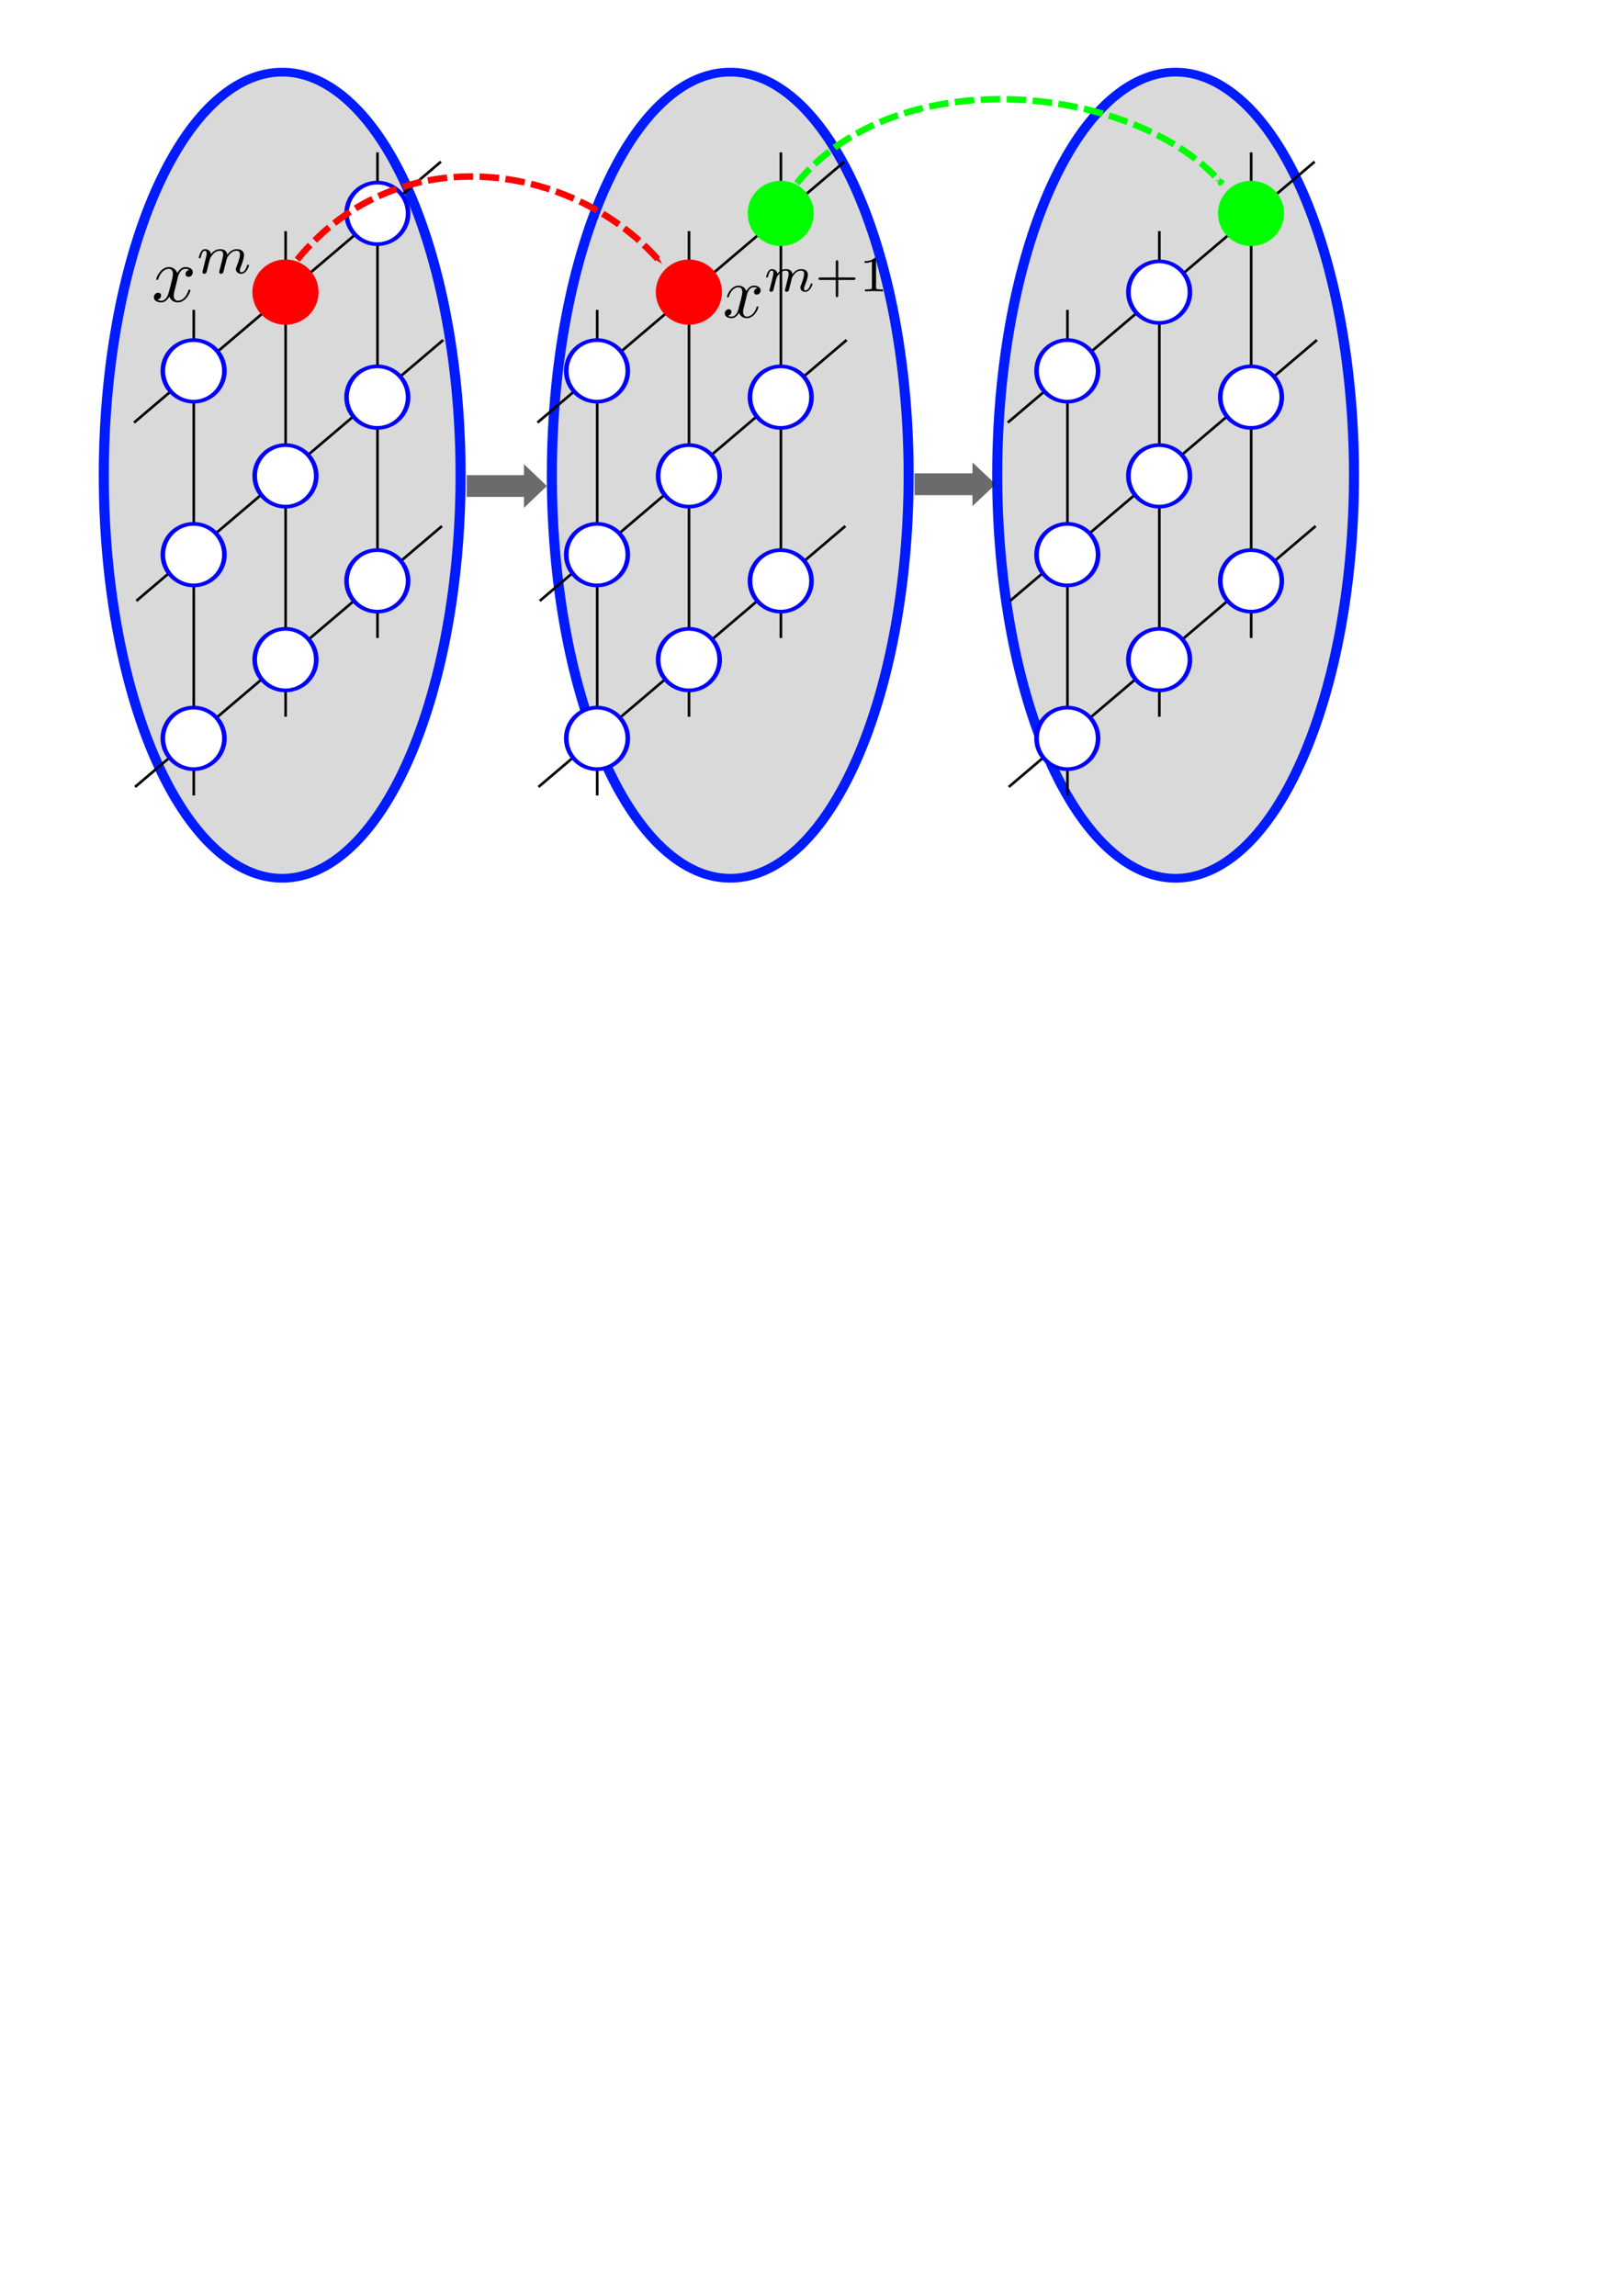 <?xml version="1.0" encoding="UTF-8" standalone="no"?>
<!-- Created with Inkscape (http://www.inkscape.org/) -->

<svg
   xmlns:ns0="http://www.iki.fi/pav/software/textext/"
   xmlns:dc="http://purl.org/dc/elements/1.1/"
   xmlns:cc="http://creativecommons.org/ns#"
   xmlns:rdf="http://www.w3.org/1999/02/22-rdf-syntax-ns#"
   xmlns:svg="http://www.w3.org/2000/svg"
   xmlns="http://www.w3.org/2000/svg"
   xmlns:sodipodi="http://sodipodi.sourceforge.net/DTD/sodipodi-0.dtd"
   xmlns:inkscape="http://www.inkscape.org/namespaces/inkscape"
   width="744.094"
   height="1052.362"
   id="svg2"
   version="1.1"
   inkscape:version="0.48.3.1 r9886"
   sodipodi:docname="imagechain_mcmc.svg">
  <sodipodi:namedview
     id="base"
     pagecolor="#ffffff"
     bordercolor="#666666"
     borderopacity="1.0"
     inkscape:pageopacity="0.0"
     inkscape:pageshadow="2"
     inkscape:zoom="1.1409259"
     inkscape:cx="259.52394"
     inkscape:cy="734.75101"
     inkscape:document-units="px"
     inkscape:current-layer="layer1"
     showgrid="true"
     showguides="false"
     inkscape:snap-global="false"
     inkscape:window-width="1680"
     inkscape:window-height="1028"
     inkscape:window-x="0"
     inkscape:window-y="0"
     inkscape:window-maximized="1">
    <inkscape:grid
       type="xygrid"
       id="grid2985" />
  </sodipodi:namedview>
  <defs
     id="defs4">
    <marker
       inkscape:stockid="Arrow1Mend"
       orient="auto"
       refY="0.0"
       refX="0.0"
       id="Arrow1Mend"
       style="overflow:visible;">
      <path
         id="path4908"
         d="M 0.0,0.0 L 5.0,-5.0 L -12.5,0.0 L 5.0,5.0 L 0.0,0.0 z "
         style="fill-rule:evenodd;stroke:#000000;stroke-width:1.0pt;"
         transform="scale(0.4) rotate(180) translate(10,0)" />
    </marker>
    <marker
       inkscape:stockid="Arrow1Lend"
       orient="auto"
       refY="0.0"
       refX="0.0"
       id="Arrow1Lend"
       style="overflow:visible;">
      <path
         id="path4902"
         d="M 0.0,0.0 L 5.0,-5.0 L -12.5,0.0 L 5.0,5.0 L 0.0,0.0 z "
         style="fill-rule:evenodd;stroke:#000000;stroke-width:1.0pt;"
         transform="scale(0.8) rotate(180) translate(12.5,0)" />
    </marker>
    <marker
       inkscape:stockid="Arrow1MendE"
       orient="auto"
       refY="0.0"
       refX="0.0"
       id="Arrow1MendE"
       style="overflow:visible;">
      <path
         id="path6054"
         d="M 0.0,0.0 L 5.0,-5.0 L -12.5,0.0 L 5.0,5.0 L 0.0,0.0 z "
         style="stroke:#ff0000;stroke-width:1.0pt;fill:#ff0000;fill-rule:evenodd"
         transform="scale(0.4) rotate(180) translate(10,0)" />
    </marker>
    <marker
       inkscape:stockid="Arrow1MendE"
       orient="auto"
       refY="0"
       refX="0"
       id="Arrow1MendE-9"
       style="overflow:visible">
      <path
         id="path6054-3"
         d="M 0,0 5,-5 -12.5,0 5,5 0,0 z"
         style="fill:#ff0000;fill-rule:evenodd;stroke:#ff0000;stroke-width:1pt"
         transform="matrix(-0.4,0,0,-0.4,-4,0)"
         inkscape:connector-curvature="0" />
    </marker>
    <marker
       inkscape:stockid="Arrow1MendEK"
       orient="auto"
       refY="0.0"
       refX="0.0"
       id="Arrow1MendEK"
       style="overflow:visible;">
      <path
         id="path6197"
         d="M 0.0,0.0 L 5.0,-5.0 L -12.5,0.0 L 5.0,5.0 L 0.0,0.0 z "
         style="fill-rule:evenodd;stroke:#00ff00;stroke-width:1.0pt;fill:#00ff00"
         transform="scale(0.4) rotate(180) translate(10,0)" />
    </marker>
  </defs>
  <g
     inkscape:label="Layer 1"
     inkscape:groupmode="layer"
     id="layer1">
    <path
       sodipodi:type="arc"
       style="opacity:1;fill:#000000;fill-opacity:0.15;stroke:#001bff;stroke-width:4;stroke-miterlimit:4;stroke-opacity:1;stroke-dasharray:none;stroke-dashoffset:0"
       id="path3040-8"
       sodipodi:cx="213.86139"
       sodipodi:cy="201.29904"
       sodipodi:rx="70.994972"
       sodipodi:ry="184.93752"
       d="m 284.856,201.299 a 70.995,184.938 0 1 1 -141.99,0 70.995,184.938 0 1 1 141.99,0 z"
       transform="matrix(1.152,0,0,0.999,88.429,16.724)" />
    <path
       sodipodi:type="arc"
       style="opacity:1;fill:#000000;fill-opacity:0.15;stroke:#001bff;stroke-width:4;stroke-miterlimit:4;stroke-opacity:1;stroke-dasharray:none;stroke-dashoffset:0"
       id="path3040-2"
       sodipodi:cx="213.86139"
       sodipodi:cy="201.29904"
       sodipodi:rx="70.994972"
       sodipodi:ry="184.93752"
       d="m 284.856,201.299 a 70.995,184.938 0 1 1 -141.99,0 70.995,184.938 0 1 1 141.99,0 z"
       transform="matrix(1.152,0,0,0.999,292.611,16.724)" />
    <path
       sodipodi:type="arc"
       style="opacity:1;fill:#000000;fill-opacity:0.15;stroke:#001bff;stroke-width:4;stroke-miterlimit:4;stroke-opacity:1;stroke-dasharray:none;stroke-dashoffset:0"
       id="path3040"
       sodipodi:cx="213.86139"
       sodipodi:cy="201.29904"
       sodipodi:rx="70.994972"
       sodipodi:ry="184.93752"
       d="m 284.856,201.299 a 70.995,184.938 0 1 1 -141.99,0 70.995,184.938 0 1 1 141.99,0 z"
       transform="matrix(1.152,0,0,0.999,-116.993,16.724)" />
    <path
       style="fill:none;stroke:#000000;stroke-width:1.203;stroke-linecap:butt;stroke-linejoin:miter;stroke-miterlimit:4;stroke-opacity:1;stroke-dasharray:none"
       d="M 203.205,155.86 62.516,275.434"
       id="path3844-8"
       inkscape:connector-curvature="0" />
    <path
       style="fill:none;stroke:#000000;stroke-width:1.203;stroke-linecap:butt;stroke-linejoin:miter;stroke-miterlimit:4;stroke-opacity:1;stroke-dasharray:none"
       d="M 202.151,74.129 61.461,193.702"
       id="path3844-3"
       inkscape:connector-curvature="0" />
    <path
       style="fill:none;stroke:#000000;stroke-width:1.203;stroke-linecap:butt;stroke-linejoin:miter;stroke-miterlimit:4;stroke-opacity:1;stroke-dasharray:none"
       d="M 202.612,241.15 61.922,360.723"
       id="path3844"
       inkscape:connector-curvature="0" />
    <path
       style="fill:#ff0000;fill-opacity:1;stroke:#000000;stroke-width:1.203;stroke-linecap:butt;stroke-linejoin:miter;stroke-miterlimit:4;stroke-opacity:1;stroke-dasharray:none"
       d="m 173.061,292.44 0,-222.596"
       id="path3817-3"
       inkscape:connector-curvature="0" />
    <path
       sodipodi:type="arc"
       style="fill:#ffffff;fill-opacity:1;stroke:#0000ff;stroke-width:3;stroke-miterlimit:4;stroke-opacity:1;stroke-dasharray:none;stroke-dashoffset:0"
       id="path2987-9"
       sodipodi:cx="225"
       sodipodi:cy="262.36218"
       sodipodi:rx="25"
       sodipodi:ry="20"
       d="m 250,262.362 a 25,20 0 1 1 -50,0 25,20 0 1 1 50,0 z"
       transform="matrix(0,-0.564,-0.705,0,357.958,393.166)" />
    <path
       style="fill:#ff0000;fill-opacity:1;stroke:#000000;stroke-width:1.203;stroke-linecap:butt;stroke-linejoin:miter;stroke-miterlimit:4;stroke-opacity:1;stroke-dasharray:none"
       d="m 130.949,328.536 0,-222.596"
       id="path3817-1"
       inkscape:connector-curvature="0" />
    <path
       style="fill:#ff0000;fill-opacity:1;stroke:#000000;stroke-width:1.203;stroke-linecap:butt;stroke-linejoin:miter;stroke-miterlimit:4;stroke-opacity:1;stroke-dasharray:none"
       d="m 88.836,364.633 0,-222.596"
       id="path3817"
       inkscape:connector-curvature="0" />
    <path
       sodipodi:type="arc"
       style="fill:#ffffff;fill-opacity:1;stroke:#0000ff;stroke-width:3;stroke-miterlimit:4;stroke-opacity:1;stroke-dasharray:none;stroke-dashoffset:0"
       id="path2987-3"
       sodipodi:cx="225"
       sodipodi:cy="262.36218"
       sodipodi:rx="25"
       sodipodi:ry="20"
       d="m 250,262.362 a 25,20 0 1 1 -50,0 25,20 0 1 1 50,0 z"
       transform="matrix(0,-0.564,-0.705,0,315.846,429.263)" />
    <path
       sodipodi:type="arc"
       style="fill:#ffffff;fill-opacity:1;stroke:#0000ff;stroke-width:3;stroke-miterlimit:4;stroke-opacity:1;stroke-dasharray:none;stroke-dashoffset:0"
       id="path2987-8-9"
       sodipodi:cx="225"
       sodipodi:cy="262.36218"
       sodipodi:rx="25"
       sodipodi:ry="20"
       d="m 250,262.362 a 25,20 0 1 1 -50,0 25,20 0 1 1 50,0 z"
       transform="matrix(0,-0.564,-0.705,0,315.846,345.037)" />
    <path
       sodipodi:type="arc"
       style="fill:#ff0000;fill-opacity:1;stroke:#ff0000;stroke-width:3;stroke-miterlimit:4;stroke-opacity:1;stroke-dasharray:none;stroke-dashoffset:0"
       id="path2987-4-2"
       sodipodi:cx="225"
       sodipodi:cy="262.36218"
       sodipodi:rx="25"
       sodipodi:ry="20"
       d="m 250,262.362 a 25,20 0 1 1 -50,0 25,20 0 1 1 50,0 z"
       transform="matrix(0,-0.564,-0.705,0,315.846,260.811)" />
    <path
       sodipodi:type="arc"
       style="fill:#ffffff;fill-opacity:1;stroke:#0000ff;stroke-width:3;stroke-miterlimit:4;stroke-opacity:1;stroke-dasharray:none;stroke-dashoffset:0"
       id="path2987-8-8"
       sodipodi:cx="225"
       sodipodi:cy="262.36218"
       sodipodi:rx="25"
       sodipodi:ry="20"
       d="m 250,262.362 a 25,20 0 1 1 -50,0 25,20 0 1 1 50,0 z"
       transform="matrix(0,-0.564,-0.705,0,357.958,308.94)" />
    <path
       sodipodi:type="arc"
       style="fill:#ffffff;fill-opacity:1;stroke:#0000ff;stroke-width:3;stroke-miterlimit:4;stroke-opacity:1;stroke-dasharray:none;stroke-dashoffset:0"
       id="path2987-4-0"
       sodipodi:cx="225"
       sodipodi:cy="262.36218"
       sodipodi:rx="25"
       sodipodi:ry="20"
       d="m 250,262.362 a 25,20 0 1 1 -50,0 25,20 0 1 1 50,0 z"
       transform="matrix(0,-0.564,-0.705,0,357.958,224.714)" />
    <path
       sodipodi:type="arc"
       style="fill:#ffffff;fill-opacity:1;stroke:#0000ff;stroke-width:3;stroke-miterlimit:4;stroke-opacity:1;stroke-dasharray:none;stroke-dashoffset:0"
       id="path2987"
       sodipodi:cx="225"
       sodipodi:cy="262.36218"
       sodipodi:rx="25"
       sodipodi:ry="20"
       d="m 250,262.362 a 25,20 0 1 1 -50,0 25,20 0 1 1 50,0 z"
       transform="matrix(0,-0.564,-0.705,0,273.733,465.359)" />
    <path
       sodipodi:type="arc"
       style="fill:#ffffff;fill-opacity:1;stroke:#0000ff;stroke-width:3;stroke-miterlimit:4;stroke-opacity:1;stroke-dasharray:none;stroke-dashoffset:0"
       id="path2987-8"
       sodipodi:cx="225"
       sodipodi:cy="262.36218"
       sodipodi:rx="25"
       sodipodi:ry="20"
       d="m 250,262.362 a 25,20 0 1 1 -50,0 25,20 0 1 1 50,0 z"
       transform="matrix(0,-0.564,-0.705,0,273.733,381.134)" />
    <path
       sodipodi:type="arc"
       style="fill:#ffffff;fill-opacity:1;stroke:#0000ff;stroke-width:3;stroke-miterlimit:4;stroke-opacity:1;stroke-dasharray:none;stroke-dashoffset:0"
       id="path2987-4"
       sodipodi:cx="225"
       sodipodi:cy="262.36218"
       sodipodi:rx="25"
       sodipodi:ry="20"
       d="m 250,262.362 a 25,20 0 1 1 -50,0 25,20 0 1 1 50,0 z"
       transform="matrix(0,-0.564,-0.705,0,273.733,296.908)" />
    <path
       style="fill:none;stroke:#000000;stroke-width:1.203;stroke-linecap:butt;stroke-linejoin:miter;stroke-miterlimit:4;stroke-opacity:1;stroke-dasharray:none"
       d="M 388.158,155.86 247.469,275.434"
       id="path3844-8-1"
       inkscape:connector-curvature="0" />
    <path
       style="fill:none;stroke:#000000;stroke-width:1.203;stroke-linecap:butt;stroke-linejoin:miter;stroke-miterlimit:4;stroke-opacity:1;stroke-dasharray:none"
       d="M 387.104,74.129 246.414,193.702"
       id="path3844-3-7"
       inkscape:connector-curvature="0" />
    <path
       style="fill:none;stroke:#000000;stroke-width:1.203;stroke-linecap:butt;stroke-linejoin:miter;stroke-miterlimit:4;stroke-opacity:1;stroke-dasharray:none"
       d="M 387.565,241.15 246.875,360.723"
       id="path3844-6"
       inkscape:connector-curvature="0" />
    <path
       style="fill:#ff0000;fill-opacity:1;stroke:#000000;stroke-width:1.203;stroke-linecap:butt;stroke-linejoin:miter;stroke-miterlimit:4;stroke-opacity:1;stroke-dasharray:none"
       d="m 358.014,292.44 0,-222.596"
       id="path3817-3-1"
       inkscape:connector-curvature="0" />
    <path
       sodipodi:type="arc"
       style="fill:#ffffff;fill-opacity:1;stroke:#0000ff;stroke-width:3;stroke-miterlimit:4;stroke-opacity:1;stroke-dasharray:none;stroke-dashoffset:0"
       id="path2987-9-2"
       sodipodi:cx="225"
       sodipodi:cy="262.36218"
       sodipodi:rx="25"
       sodipodi:ry="20"
       d="m 250,262.362 a 25,20 0 1 1 -50,0 25,20 0 1 1 50,0 z"
       transform="matrix(0,-0.564,-0.705,0,542.911,393.166)" />
    <path
       style="fill:#ff0000;fill-opacity:1;stroke:#000000;stroke-width:1.203;stroke-linecap:butt;stroke-linejoin:miter;stroke-miterlimit:4;stroke-opacity:1;stroke-dasharray:none"
       d="m 315.902,328.536 0,-222.596"
       id="path3817-1-6"
       inkscape:connector-curvature="0" />
    <path
       style="fill:#ff0000;fill-opacity:1;stroke:#000000;stroke-width:1.203;stroke-linecap:butt;stroke-linejoin:miter;stroke-miterlimit:4;stroke-opacity:1;stroke-dasharray:none"
       d="m 273.789,364.633 0,-222.596"
       id="path3817-0"
       inkscape:connector-curvature="0" />
    <path
       sodipodi:type="arc"
       style="fill:#ffffff;fill-opacity:1;stroke:#0000ff;stroke-width:3;stroke-miterlimit:4;stroke-opacity:1;stroke-dasharray:none;stroke-dashoffset:0"
       id="path2987-3-3"
       sodipodi:cx="225"
       sodipodi:cy="262.36218"
       sodipodi:rx="25"
       sodipodi:ry="20"
       d="m 250,262.362 a 25,20 0 1 1 -50,0 25,20 0 1 1 50,0 z"
       transform="matrix(0,-0.564,-0.705,0,500.799,429.263)" />
    <path
       sodipodi:type="arc"
       style="fill:#ffffff;fill-opacity:1;stroke:#0000ff;stroke-width:3;stroke-miterlimit:4;stroke-opacity:1;stroke-dasharray:none;stroke-dashoffset:0"
       id="path2987-8-9-1"
       sodipodi:cx="225"
       sodipodi:cy="262.36218"
       sodipodi:rx="25"
       sodipodi:ry="20"
       d="m 250,262.362 a 25,20 0 1 1 -50,0 25,20 0 1 1 50,0 z"
       transform="matrix(0,-0.564,-0.705,0,500.799,345.037)" />
    <path
       sodipodi:type="arc"
       style="fill:#ff0000;fill-opacity:1;stroke:#ff0000;stroke-width:3;stroke-miterlimit:4;stroke-opacity:1;stroke-dasharray:none;stroke-dashoffset:0"
       id="path2987-4-2-1"
       sodipodi:cx="225"
       sodipodi:cy="262.36218"
       sodipodi:rx="25"
       sodipodi:ry="20"
       d="m 250,262.362 a 25,20 0 1 1 -50,0 25,20 0 1 1 50,0 z"
       transform="matrix(0,-0.564,-0.705,0,500.799,260.811)" />
    <path
       sodipodi:type="arc"
       style="fill:#ffffff;fill-opacity:1;stroke:#0000ff;stroke-width:3;stroke-miterlimit:4;stroke-opacity:1;stroke-dasharray:none;stroke-dashoffset:0"
       id="path2987-8-8-9"
       sodipodi:cx="225"
       sodipodi:cy="262.36218"
       sodipodi:rx="25"
       sodipodi:ry="20"
       d="m 250,262.362 a 25,20 0 1 1 -50,0 25,20 0 1 1 50,0 z"
       transform="matrix(0,-0.564,-0.705,0,542.911,308.94)" />
    <path
       sodipodi:type="arc"
       style="fill:#00ff00;fill-opacity:1;stroke:#00ff00;stroke-width:3;stroke-miterlimit:4;stroke-opacity:1;stroke-dasharray:none;stroke-dashoffset:0"
       id="path2987-4-0-8"
       sodipodi:cx="225"
       sodipodi:cy="262.36218"
       sodipodi:rx="25"
       sodipodi:ry="20"
       d="m 250,262.362 a 25,20 0 1 1 -50,0 25,20 0 1 1 50,0 z"
       transform="matrix(0,-0.564,-0.705,0,542.911,224.714)" />
    <path
       sodipodi:type="arc"
       style="fill:#ffffff;fill-opacity:1;stroke:#0000ff;stroke-width:3;stroke-miterlimit:4;stroke-opacity:1;stroke-dasharray:none;stroke-dashoffset:0"
       id="path2987-84"
       sodipodi:cx="225"
       sodipodi:cy="262.36218"
       sodipodi:rx="25"
       sodipodi:ry="20"
       d="m 250,262.362 a 25,20 0 1 1 -50,0 25,20 0 1 1 50,0 z"
       transform="matrix(0,-0.564,-0.705,0,458.686,465.359)" />
    <path
       sodipodi:type="arc"
       style="fill:#ffffff;fill-opacity:1;stroke:#0000ff;stroke-width:3;stroke-miterlimit:4;stroke-opacity:1;stroke-dasharray:none;stroke-dashoffset:0"
       id="path2987-8-5"
       sodipodi:cx="225"
       sodipodi:cy="262.36218"
       sodipodi:rx="25"
       sodipodi:ry="20"
       d="m 250,262.362 a 25,20 0 1 1 -50,0 25,20 0 1 1 50,0 z"
       transform="matrix(0,-0.564,-0.705,0,458.686,381.134)" />
    <path
       sodipodi:type="arc"
       style="fill:#ffffff;fill-opacity:1;stroke:#0000ff;stroke-width:3;stroke-miterlimit:4;stroke-opacity:1;stroke-dasharray:none;stroke-dashoffset:0"
       id="path2987-4-6"
       sodipodi:cx="225"
       sodipodi:cy="262.36218"
       sodipodi:rx="25"
       sodipodi:ry="20"
       d="m 250,262.362 a 25,20 0 1 1 -50,0 25,20 0 1 1 50,0 z"
       transform="matrix(0,-0.564,-0.705,0,458.686,296.908)" />
    <path
       style="fill:none;stroke:#000000;stroke-width:1.203;stroke-linecap:butt;stroke-linejoin:miter;stroke-miterlimit:4;stroke-opacity:1;stroke-dasharray:none"
       d="M 603.773,155.86 463.083,275.434"
       id="path3844-8-0"
       inkscape:connector-curvature="0" />
    <path
       style="fill:none;stroke:#000000;stroke-width:1.203;stroke-linecap:butt;stroke-linejoin:miter;stroke-miterlimit:4;stroke-opacity:1;stroke-dasharray:none"
       d="M 602.718,74.129 462.028,193.702"
       id="path3844-3-72"
       inkscape:connector-curvature="0" />
    <path
       style="fill:none;stroke:#000000;stroke-width:1.203;stroke-linecap:butt;stroke-linejoin:miter;stroke-miterlimit:4;stroke-opacity:1;stroke-dasharray:none"
       d="M 603.179,241.15 462.489,360.723"
       id="path3844-2"
       inkscape:connector-curvature="0" />
    <path
       style="fill:#ff0000;fill-opacity:1;stroke:#000000;stroke-width:1.203;stroke-linecap:butt;stroke-linejoin:miter;stroke-miterlimit:4;stroke-opacity:1;stroke-dasharray:none"
       d="m 573.629,292.44 0,-222.596"
       id="path3817-3-2"
       inkscape:connector-curvature="0" />
    <path
       sodipodi:type="arc"
       style="fill:#ffffff;fill-opacity:1;stroke:#0000ff;stroke-width:3;stroke-miterlimit:4;stroke-opacity:1;stroke-dasharray:none;stroke-dashoffset:0"
       id="path2987-9-4"
       sodipodi:cx="225"
       sodipodi:cy="262.36218"
       sodipodi:rx="25"
       sodipodi:ry="20"
       d="m 250,262.362 a 25,20 0 1 1 -50,0 25,20 0 1 1 50,0 z"
       transform="matrix(0,-0.564,-0.705,0,758.526,393.166)" />
    <path
       style="fill:#ff0000;fill-opacity:1;stroke:#000000;stroke-width:1.203;stroke-linecap:butt;stroke-linejoin:miter;stroke-miterlimit:4;stroke-opacity:1;stroke-dasharray:none"
       d="m 531.516,328.536 0,-222.596"
       id="path3817-1-1"
       inkscape:connector-curvature="0" />
    <path
       style="fill:#ff0000;fill-opacity:1;stroke:#000000;stroke-width:1.203;stroke-linecap:butt;stroke-linejoin:miter;stroke-miterlimit:4;stroke-opacity:1;stroke-dasharray:none"
       d="m 489.403,364.633 0,-222.596"
       id="path3817-8"
       inkscape:connector-curvature="0" />
    <path
       sodipodi:type="arc"
       style="fill:#ffffff;fill-opacity:1;stroke:#0000ff;stroke-width:3;stroke-miterlimit:4;stroke-opacity:1;stroke-dasharray:none;stroke-dashoffset:0"
       id="path2987-3-0"
       sodipodi:cx="225"
       sodipodi:cy="262.36218"
       sodipodi:rx="25"
       sodipodi:ry="20"
       d="m 250,262.362 a 25,20 0 1 1 -50,0 25,20 0 1 1 50,0 z"
       transform="matrix(0,-0.564,-0.705,0,716.413,429.263)" />
    <path
       sodipodi:type="arc"
       style="fill:#ffffff;fill-opacity:1;stroke:#0000ff;stroke-width:3;stroke-miterlimit:4;stroke-opacity:1;stroke-dasharray:none;stroke-dashoffset:0"
       id="path2987-8-9-3"
       sodipodi:cx="225"
       sodipodi:cy="262.36218"
       sodipodi:rx="25"
       sodipodi:ry="20"
       d="m 250,262.362 a 25,20 0 1 1 -50,0 25,20 0 1 1 50,0 z"
       transform="matrix(0,-0.564,-0.705,0,716.413,345.037)" />
    <path
       sodipodi:type="arc"
       style="fill:#ffffff;fill-opacity:1;stroke:#0000ff;stroke-width:3;stroke-miterlimit:4;stroke-opacity:1;stroke-dasharray:none;stroke-dashoffset:0"
       id="path2987-4-2-8"
       sodipodi:cx="225"
       sodipodi:cy="262.36218"
       sodipodi:rx="25"
       sodipodi:ry="20"
       d="m 250,262.362 a 25,20 0 1 1 -50,0 25,20 0 1 1 50,0 z"
       transform="matrix(0,-0.564,-0.705,0,716.413,260.811)" />
    <path
       sodipodi:type="arc"
       style="fill:#ffffff;fill-opacity:1;stroke:#0000ff;stroke-width:3;stroke-miterlimit:4;stroke-opacity:1;stroke-dasharray:none;stroke-dashoffset:0"
       id="path2987-8-8-0"
       sodipodi:cx="225"
       sodipodi:cy="262.36218"
       sodipodi:rx="25"
       sodipodi:ry="20"
       d="m 250,262.362 a 25,20 0 1 1 -50,0 25,20 0 1 1 50,0 z"
       transform="matrix(0,-0.564,-0.705,0,758.526,308.94)" />
    <path
       sodipodi:type="arc"
       style="fill:#00ff00;fill-opacity:1;stroke:#00ff00;stroke-width:3;stroke-miterlimit:4;stroke-opacity:1;stroke-dasharray:none;stroke-dashoffset:0"
       id="path2987-4-0-6"
       sodipodi:cx="225"
       sodipodi:cy="262.36218"
       sodipodi:rx="25"
       sodipodi:ry="20"
       d="m 250,262.362 a 25,20 0 1 1 -50,0 25,20 0 1 1 50,0 z"
       transform="matrix(0,-0.564,-0.705,0,758.526,224.714)" />
    <path
       sodipodi:type="arc"
       style="fill:#ffffff;fill-opacity:1;stroke:#0000ff;stroke-width:3;stroke-miterlimit:4;stroke-opacity:1;stroke-dasharray:none;stroke-dashoffset:0"
       id="path2987-90"
       sodipodi:cx="225"
       sodipodi:cy="262.36218"
       sodipodi:rx="25"
       sodipodi:ry="20"
       d="m 250,262.362 a 25,20 0 1 1 -50,0 25,20 0 1 1 50,0 z"
       transform="matrix(0,-0.564,-0.705,0,674.3,465.359)" />
    <path
       sodipodi:type="arc"
       style="fill:#ffffff;fill-opacity:1;stroke:#0000ff;stroke-width:3;stroke-miterlimit:4;stroke-opacity:1;stroke-dasharray:none;stroke-dashoffset:0"
       id="path2987-8-2"
       sodipodi:cx="225"
       sodipodi:cy="262.36218"
       sodipodi:rx="25"
       sodipodi:ry="20"
       d="m 250,262.362 a 25,20 0 1 1 -50,0 25,20 0 1 1 50,0 z"
       transform="matrix(0,-0.564,-0.705,0,674.3,381.134)" />
    <path
       sodipodi:type="arc"
       style="fill:#ffffff;fill-opacity:1;stroke:#0000ff;stroke-width:3;stroke-miterlimit:4;stroke-opacity:1;stroke-dasharray:none;stroke-dashoffset:0"
       id="path2987-4-22"
       sodipodi:cx="225"
       sodipodi:cy="262.36218"
       sodipodi:rx="25"
       sodipodi:ry="20"
       d="m 250,262.362 a 25,20 0 1 1 -50,0 25,20 0 1 1 50,0 z"
       transform="matrix(0,-0.564,-0.705,0,674.3,296.908)" />
    <path
       style="fill:none;stroke:#ff0000;stroke-width:2.978;stroke-linecap:butt;stroke-linejoin:miter;stroke-miterlimit:4;stroke-opacity:1;stroke-dasharray:8.934, 2.978;stroke-dashoffset:0;marker-end:url(#Arrow1MendE)"
       d="m 136.282,119.008 c 47.315,-57.837 128.109,-43.614 166.6,1.292"
       id="path4891"
       inkscape:connector-curvature="0"
       sodipodi:nodetypes="cc" />
    <path
       style="stroke-linejoin:miter;marker-end:url(#Arrow1MendEK);stroke-opacity:1;stroke-dashoffset:0;stroke:#00ff00;stroke-linecap:butt;stroke-miterlimit:4;stroke-dasharray:8.934, 2.978;stroke-width:2.978;fill:none"
       d="M 365.3,83.967 C 412.615,26.129 521.894,39.476 560.385,84.382"
       id="path4891-3"
       inkscape:connector-curvature="0"
       sodipodi:nodetypes="cc" />
    <path
       style="fill:#212024;fill-opacity:0.663;stroke:none"
       d="m 213.973,217.781 26.252,0 c 0,0 0,-5 0,-5 l 10.501,10 -10.501,10 0,-5 -26.252,0 z"
       id="path3865"
       inkscape:connector-curvature="0" />
    <path
       style="fill:#212024;fill-opacity:0.663;stroke:none"
       d="m 419.284,216.982 26.565,0 c 0,0 0,-5 0,-5 l 10.626,10 -10.626,10 0,-5 -26.565,0 z"
       id="path3865-4"
       inkscape:connector-curvature="0" />
    <g
       ns0:preamble=""
       ns0:text="$x^m$"
       word-spacing="normal"
       letter-spacing="normal"
       font-size-adjust="none"
       font-stretch="normal"
       font-weight="normal"
       font-variant="normal"
       font-style="normal"
       stroke-miterlimit="10.433"
       xml:space="preserve"
       transform="matrix(3.595,0,0,-3.595,-733.737,2680.362)"
       id="g4662"
       style="font-style:normal;font-variant:normal;font-weight:normal;font-stretch:normal;letter-spacing:normal;word-spacing:normal;text-anchor:start;fill:none;stroke:#000000;stroke-linecap:butt;stroke-linejoin:miter;stroke-miterlimit:10.433;stroke-opacity:1;stroke-dasharray:none;stroke-dashoffset:0">
<path
   id="path4664"
   d="m 226.76,710.12 0,0.03 0.01,0.03 0.01,0.03 0.01,0.04 0.01,0.04 0.01,0.04 0.01,0.04 0.02,0.05 0.01,0.04 0.02,0.05 0.02,0.05 0.02,0.05 0.02,0.05 0.03,0.05 0.02,0.05 0.03,0.05 0.03,0.05 0.03,0.04 0.03,0.05 0.04,0.04 0.04,0.05 0.04,0.04 0.04,0.04 0.04,0.03 0.05,0.03 0.05,0.03 0.02,0.01 0.03,0.02 0.02,0.01 0.03,0.01 0.03,0.01 0.03,0 0.03,0.01 0.02,0.01 0.04,0 0.03,0 0.03,0.01 0.03,0 c 0.05,0 0.29,0 0.5,-0.13 -0.28,-0.05 -0.48,-0.3 -0.48,-0.54 0,-0.16 0.11,-0.35 0.38,-0.35 0.22,0 0.54,0.18 0.54,0.58 0,0.52 -0.59,0.66 -0.93,0.66 -0.58,0 -0.93,-0.53 -1.04,-0.76 -0.25,0.66 -0.79,0.76 -1.08,0.76 -1.03,0 -1.6,-1.29 -1.6,-1.53 0,-0.1 0.1,-0.1 0.12,-0.1 0.08,0 0.11,0.02 0.13,0.11 0.34,1.05 0.99,1.3 1.33,1.3 0.19,0 0.54,-0.09 0.54,-0.67 0,-0.31 -0.17,-0.97 -0.54,-2.36 -0.16,-0.62 -0.51,-1.04 -0.94,-1.04 -0.06,0 -0.29,0 -0.5,0.13 0.25,0.05 0.47,0.26 0.47,0.54 0,0.27 -0.22,0.35 -0.37,0.35 -0.3,0 -0.55,-0.26 -0.55,-0.58 0,-0.46 0.5,-0.65 0.94,-0.65 0.65,0 1.01,0.69 1.04,0.75 0.12,-0.37 0.48,-0.75 1.07,-0.75 1.03,0 1.6,1.28 1.6,1.53 0,0.1 -0.09,0.1 -0.12,0.1 -0.09,0 -0.11,-0.05 -0.13,-0.11 -0.33,-1.07 -1.01,-1.31 -1.33,-1.31 -0.38,0 -0.54,0.32 -0.54,0.66 0,0.22 0.06,0.44 0.17,0.87 z"
   inkscape:connector-curvature="0"
   style="fill:#000000;stroke-width:0" />
<path
   id="path4666"
   d="m 232.15,711.3 0,-0.01 -0.01,-0.01 0,-0.02 -0.01,-0.01 0,-0.02 0,-0.01 -0.01,-0.03 -0.01,-0.04 -0.01,-0.03 -0.01,-0.03 0,-0.02 0,-0.01 -0.01,-0.02 0,-0.01 0,-0.01 -0.01,-0.02 0,-0.01 0,-0.01 -0.01,-0.02 0,-0.01 0,-0.01 0,-0.01 0,-0.01 -0.01,-0.01 0,0 0,-0.01 0,0 0,-0.01 c 0,-0.15 0.13,-0.22 0.24,-0.22 0.12,0 0.23,0.09 0.27,0.15 0.03,0.07 0.09,0.29 0.12,0.44 0.04,0.13 0.12,0.45 0.16,0.62 0.04,0.15 0.08,0.31 0.12,0.47 0.07,0.3 0.07,0.31 0.21,0.53 0.23,0.34 0.57,0.73 1.12,0.73 0.39,0 0.41,-0.32 0.41,-0.49 0,-0.41 -0.3,-1.18 -0.41,-1.48 -0.08,-0.19 -0.11,-0.25 -0.11,-0.37 0,-0.37 0.31,-0.6 0.66,-0.6 0.7,0 1.01,0.96 1.01,1.06 0,0.1 -0.09,0.1 -0.11,0.1 -0.1,0 -0.11,-0.05 -0.14,-0.12 -0.16,-0.56 -0.46,-0.85 -0.73,-0.85 -0.15,0 -0.18,0.1 -0.18,0.25 0,0.16 0.04,0.25 0.16,0.56 0.08,0.22 0.37,0.95 0.37,1.34 0,0.11 0,0.41 -0.26,0.61 -0.12,0.09 -0.32,0.19 -0.65,0.19 -0.62,0 -1.01,-0.41 -1.23,-0.71 -0.05,0.6 -0.55,0.71 -0.9,0.71 -0.58,0 -0.97,-0.36 -1.18,-0.64 -0.05,0.48 -0.46,0.64 -0.75,0.64 -0.29,0 -0.46,-0.22 -0.55,-0.38 -0.15,-0.26 -0.25,-0.65 -0.25,-0.69 0,-0.09 0.1,-0.09 0.12,-0.09 0.1,0 0.11,0.02 0.16,0.21 0.1,0.41 0.23,0.75 0.5,0.75 0.18,0 0.23,-0.15 0.23,-0.34 0,-0.13 -0.06,-0.39 -0.11,-0.58 -0.05,-0.18 -0.12,-0.47 -0.15,-0.62 l -0.22,-0.89 c -0.03,-0.09 -0.07,-0.27 -0.07,-0.29 0,-0.15 0.12,-0.22 0.23,-0.22 0.13,0 0.24,0.09 0.27,0.15 0.04,0.07 0.1,0.29 0.13,0.44 0.03,0.13 0.11,0.45 0.15,0.62 0.05,0.15 0.09,0.31 0.12,0.47 0.08,0.28 0.09,0.34 0.29,0.62 0.2,0.28 0.53,0.64 1.05,0.64 0.4,0 0.41,-0.35 0.41,-0.49 0,-0.17 -0.02,-0.26 -0.12,-0.65 z"
   inkscape:connector-curvature="0"
   style="fill:#000000;stroke-width:0" />
</g>    <g
       style="font-style:normal;font-variant:normal;font-weight:normal;font-stretch:normal;letter-spacing:normal;word-spacing:normal;text-anchor:start;fill:none;stroke:#000000;stroke-linecap:butt;stroke-linejoin:miter;stroke-miterlimit:10.433;stroke-opacity:1;stroke-dasharray:none;stroke-dashoffset:0"
       id="g4866"
       transform="matrix(3.315,0,0,-3.315,-409.365,2489.632)"
       xml:space="preserve"
       stroke-miterlimit="10.433"
       font-style="normal"
       font-variant="normal"
       font-weight="normal"
       font-stretch="normal"
       font-size-adjust="none"
       letter-spacing="normal"
       word-spacing="normal"
       ns0:text="$x^{m+1}$"
       ns0:preamble="">
<path
   style="fill:#000000;stroke-width:0"
   inkscape:connector-curvature="0"
   d="m 226.76,710.12 0,0.03 0.01,0.03 0.01,0.03 0.01,0.04 0.01,0.04 0.01,0.04 0.01,0.04 0.02,0.05 0.01,0.04 0.02,0.05 0.02,0.05 0.02,0.05 0.02,0.05 0.03,0.05 0.02,0.05 0.03,0.05 0.03,0.05 0.03,0.04 0.03,0.05 0.04,0.04 0.04,0.05 0.04,0.04 0.04,0.04 0.04,0.03 0.05,0.03 0.05,0.03 0.02,0.01 0.03,0.02 0.02,0.01 0.03,0.01 0.03,0.01 0.03,0 0.03,0.01 0.02,0.01 0.04,0 0.03,0 0.03,0.01 0.03,0 c 0.05,0 0.29,0 0.5,-0.13 -0.28,-0.05 -0.48,-0.3 -0.48,-0.54 0,-0.16 0.11,-0.35 0.38,-0.35 0.22,0 0.54,0.18 0.54,0.58 0,0.52 -0.59,0.66 -0.93,0.66 -0.58,0 -0.93,-0.53 -1.04,-0.76 -0.25,0.66 -0.79,0.76 -1.08,0.76 -1.03,0 -1.6,-1.29 -1.6,-1.53 0,-0.1 0.1,-0.1 0.12,-0.1 0.08,0 0.11,0.02 0.13,0.11 0.34,1.05 0.99,1.3 1.33,1.3 0.19,0 0.54,-0.09 0.54,-0.67 0,-0.31 -0.17,-0.97 -0.54,-2.36 -0.16,-0.62 -0.51,-1.04 -0.94,-1.04 -0.06,0 -0.29,0 -0.5,0.13 0.25,0.05 0.47,0.26 0.47,0.54 0,0.27 -0.22,0.35 -0.37,0.35 -0.3,0 -0.55,-0.26 -0.55,-0.58 0,-0.46 0.5,-0.65 0.94,-0.65 0.65,0 1.01,0.69 1.04,0.75 0.12,-0.37 0.48,-0.75 1.07,-0.75 1.03,0 1.6,1.28 1.6,1.53 0,0.1 -0.09,0.1 -0.12,0.1 -0.09,0 -0.11,-0.05 -0.13,-0.11 -0.33,-1.07 -1.01,-1.31 -1.33,-1.31 -0.38,0 -0.54,0.32 -0.54,0.66 0,0.22 0.06,0.44 0.17,0.87 z"
   id="path4868" />
<path
   style="fill:#000000;stroke-width:0"
   inkscape:connector-curvature="0"
   d="m 232.15,711.3 0,-0.01 -0.01,-0.01 0,-0.02 -0.01,-0.01 0,-0.02 0,-0.01 -0.01,-0.03 -0.01,-0.04 -0.01,-0.03 -0.01,-0.03 0,-0.02 0,-0.01 -0.01,-0.02 0,-0.01 0,-0.01 -0.01,-0.02 0,-0.01 0,-0.01 -0.01,-0.02 0,-0.01 0,-0.01 0,-0.01 0,-0.01 -0.01,-0.01 0,0 0,-0.01 0,0 0,-0.01 c 0,-0.15 0.13,-0.22 0.24,-0.22 0.12,0 0.23,0.09 0.27,0.15 0.03,0.07 0.09,0.29 0.12,0.44 0.04,0.13 0.12,0.45 0.16,0.62 0.04,0.15 0.08,0.31 0.12,0.47 0.07,0.3 0.07,0.31 0.21,0.53 0.23,0.34 0.57,0.73 1.12,0.73 0.39,0 0.41,-0.32 0.41,-0.49 0,-0.41 -0.3,-1.18 -0.41,-1.48 -0.08,-0.19 -0.11,-0.25 -0.11,-0.37 0,-0.37 0.31,-0.6 0.66,-0.6 0.7,0 1.01,0.96 1.01,1.06 0,0.1 -0.09,0.1 -0.11,0.1 -0.1,0 -0.11,-0.05 -0.14,-0.12 -0.16,-0.56 -0.46,-0.85 -0.73,-0.85 -0.15,0 -0.18,0.1 -0.18,0.25 0,0.16 0.04,0.25 0.16,0.56 0.08,0.22 0.37,0.95 0.37,1.34 0,0.11 0,0.41 -0.26,0.61 -0.12,0.09 -0.32,0.19 -0.65,0.19 -0.62,0 -1.01,-0.41 -1.23,-0.71 -0.05,0.6 -0.55,0.71 -0.9,0.71 -0.58,0 -0.97,-0.36 -1.18,-0.64 -0.05,0.48 -0.46,0.64 -0.75,0.64 -0.29,0 -0.46,-0.22 -0.55,-0.38 -0.15,-0.26 -0.25,-0.65 -0.25,-0.69 0,-0.09 0.1,-0.09 0.12,-0.09 0.1,0 0.11,0.02 0.16,0.21 0.1,0.41 0.23,0.75 0.5,0.75 0.18,0 0.23,-0.15 0.23,-0.34 0,-0.13 -0.06,-0.39 -0.11,-0.58 -0.05,-0.18 -0.12,-0.47 -0.15,-0.62 l -0.22,-0.89 c -0.03,-0.09 -0.07,-0.27 -0.07,-0.29 0,-0.15 0.12,-0.22 0.23,-0.22 0.13,0 0.24,0.09 0.27,0.15 0.04,0.07 0.1,0.29 0.13,0.44 0.03,0.13 0.11,0.45 0.15,0.62 0.05,0.15 0.09,0.31 0.12,0.47 0.08,0.28 0.09,0.34 0.29,0.62 0.2,0.28 0.53,0.64 1.05,0.64 0.4,0 0.41,-0.35 0.41,-0.49 0,-0.17 -0.02,-0.26 -0.12,-0.65 z"
   id="path4870" />
<path
   style="fill:#000000;stroke-width:0"
   inkscape:connector-curvature="0"
   d="m 239.42,712.31 h 2.13 c 0.09,0 0.26,0 0.26,0.17 0,0.17 -0.16,0.17 -0.26,0.17 h -2.13 v 2.14 c 0,0.09 0,0.25 -0.17,0.25 -0.17,0 -0.17,-0.16 -0.17,-0.25 v -2.14 h -2.14 c -0.09,0 -0.26,0 -0.26,-0.17 0,-0.17 0.16,-0.17 0.26,-0.17 h 2.14 v -2.13 c 0,-0.09 0,-0.26 0.17,-0.26 0.17,0 0.17,0.16 0.17,0.26 z"
   id="path4872" />
<path
   style="fill:#000000;stroke-width:0"
   inkscape:connector-curvature="0"
   d="m 244.65,715.16 -0.01,0.01 0,0.01 0,0.01 0,0.01 0,0 0,0.01 0,0.01 0,0.01 0,0 0,0.01 0,0 0,0.01 0,0.01 0,0 0,0.01 0,0 0,0.01 0,0 0,0.01 -0.01,0.01 0,0.01 0,0 -0.01,0.01 0,0.01 -0.01,0 0,0 -0.01,0.01 0,0 -0.01,0 -0.01,0.01 -0.01,0 -0.01,0 0,0 -0.01,0 0,0 -0.01,0 -0.01,0 0,0.01 -0.01,0 -0.01,0 0,0 -0.01,0 -0.01,0 0,0 -0.01,0 -0.01,0 -0.01,0 -0.01,0 0,0 -0.01,0 c -0.45,-0.44 -1.08,-0.45 -1.37,-0.45 v -0.25 c 0.17,0 0.63,0 1.01,0.2 v -3.55 c 0,-0.23 0,-0.32 -0.7,-0.32 h -0.26 v -0.25 c 0.12,0.01 0.98,0.03 1.24,0.03 0.22,0 1.09,-0.02 1.25,-0.03 v 0.25 h -0.27 c -0.69,0 -0.69,0.09 -0.69,0.32 z"
   id="path4874" />
</g>  </g>
</svg>
